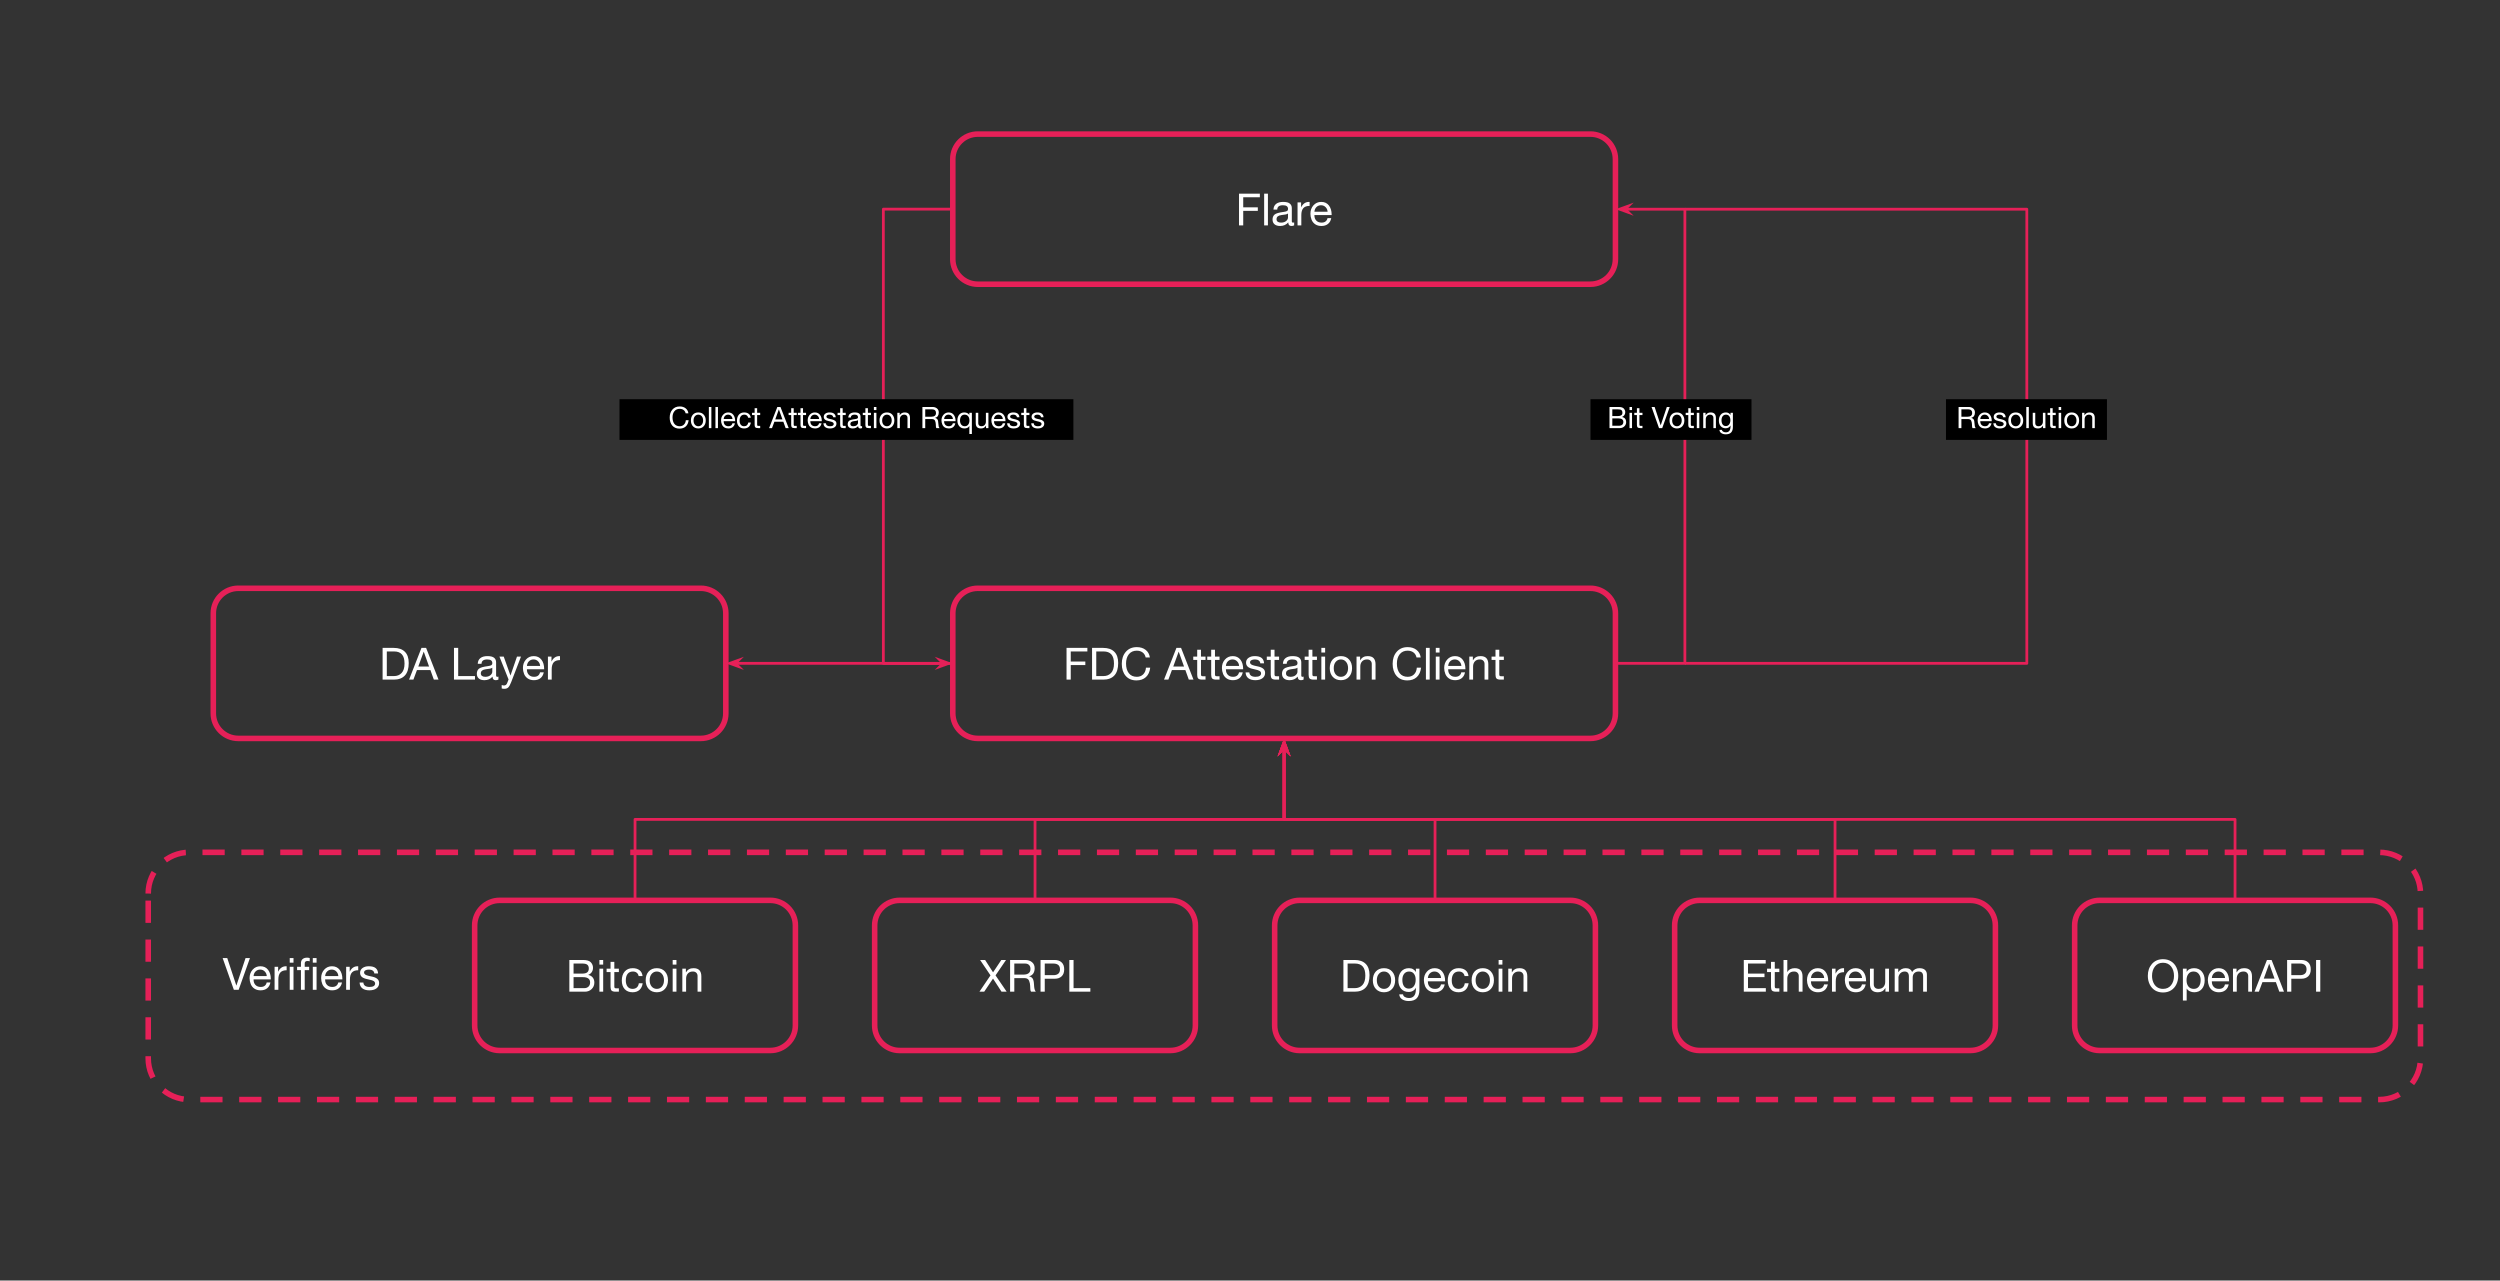 <svg width="900" height="461" viewBox="0 0 900 461" fill="none" xmlns="http://www.w3.org/2000/svg">
<rect x="0" y="0" width="900" height="461" fill="#333333" stroke="none"/>
<g clip-path="url(#clip0_6_533)">
<mask id="mask0_6_533" style="mask-type:luminance" maskUnits="userSpaceOnUse" x="0" y="0" width="900" height="461">
<path d="M0 0H899.528V460.724H0V0Z" fill="white"/>
</mask>
<g mask="url(#mask0_6_533)">
<path fill-rule="evenodd" clip-rule="evenodd" d="M53.36 321.675C53.36 313.482 60.001 306.84 68.195 306.84H856.54C860.475 306.84 864.248 308.403 867.03 311.185C869.812 313.967 871.375 317.74 871.375 321.675V381.013C871.375 389.206 864.734 395.848 856.54 395.848H68.195C60.001 395.848 53.36 389.206 53.36 381.013V321.675Z" stroke="#E62058" stroke-width="2" stroke-miterlimit="10" stroke-linejoin="round" stroke-dasharray="8 6"/>
<path fill-rule="evenodd" clip-rule="evenodd" d="M343.005 57.278C343.005 52.303 347.038 48.27 352.013 48.27H572.548C574.937 48.27 577.229 49.219 578.918 50.909C580.607 52.598 581.556 54.889 581.556 57.278V93.31C581.556 98.285 577.523 102.318 572.548 102.318H352.013C347.038 102.318 343.005 98.285 343.005 93.31V57.278Z" stroke="#E62058" stroke-width="2" stroke-miterlimit="10" stroke-linejoin="round"/>
<path d="M453.546 69.732V71.013H447.562V74.638H452.812V75.92H447.562V81.154H446.046V69.732H453.546ZM456.453 69.732V81.154H455.093V69.732H456.453ZM461.945 72.685C463.07 72.685 463.867 72.888 464.336 73.295C464.815 73.69 465.054 74.227 465.054 74.904C465.054 77.769 465.054 79.357 465.054 79.67C465.054 79.982 465.195 80.138 465.476 80.138C465.539 80.138 465.606 80.133 465.679 80.123C465.752 80.102 465.825 80.081 465.898 80.06V81.123C465.773 81.196 465.627 81.253 465.461 81.295C465.294 81.336 465.117 81.357 464.929 81.357C464.554 81.357 464.268 81.253 464.07 81.045C463.872 80.826 463.773 80.498 463.773 80.06C463.408 80.487 462.981 80.81 462.492 81.029C462.002 81.248 461.455 81.357 460.851 81.357C459.997 81.357 459.325 81.154 458.836 80.748C458.356 80.341 458.117 79.769 458.117 79.029C458.117 78.279 458.351 77.69 458.82 77.263C459.299 76.826 460.419 76.498 462.179 76.279C462.773 76.196 463.174 76.081 463.382 75.935C463.591 75.779 463.695 75.55 463.695 75.248C463.695 74.789 463.549 74.451 463.257 74.232C462.966 74.003 462.497 73.888 461.851 73.888C461.184 73.888 460.679 74.019 460.336 74.279C460.002 74.529 459.825 74.92 459.804 75.451H458.445C458.487 74.534 458.809 73.847 459.414 73.388C460.018 72.92 460.862 72.685 461.945 72.685ZM459.554 78.92C459.554 79.305 459.695 79.607 459.976 79.826C460.257 80.034 460.653 80.138 461.164 80.138C461.924 80.138 462.533 79.951 462.992 79.576C463.45 79.19 463.679 78.763 463.679 78.295V76.873C463.45 77.039 463.153 77.154 462.789 77.216C462.424 77.269 461.94 77.336 461.336 77.42C460.731 77.503 460.283 77.664 459.992 77.904C459.7 78.144 459.554 78.482 459.554 78.92ZM471.273 72.685C471.304 72.685 471.33 72.685 471.351 72.685C471.382 72.685 471.419 72.685 471.461 72.685V74.123C470.44 74.123 469.684 74.394 469.195 74.935C468.716 75.477 468.476 76.315 468.476 77.451V81.154H467.117V72.873H468.398V74.623H468.429C468.742 73.966 469.132 73.482 469.601 73.17C470.07 72.847 470.627 72.685 471.273 72.685ZM475.64 72.685C476.828 72.685 477.75 73.112 478.406 73.966C479.062 74.821 479.39 75.92 479.39 77.263V77.42H473.187V77.529C473.187 78.31 473.416 78.94 473.875 79.42C474.333 79.899 474.963 80.138 475.765 80.138C476.369 80.138 476.849 79.998 477.203 79.716C477.567 79.435 477.802 79.039 477.906 78.529H479.25C479.073 79.446 478.671 80.149 478.046 80.638C477.432 81.118 476.656 81.357 475.718 81.357C474.854 81.357 474.119 81.159 473.515 80.763C472.911 80.368 472.463 79.821 472.171 79.123C471.89 78.414 471.75 77.696 471.75 76.966C471.75 75.748 472.114 74.732 472.843 73.92C473.583 73.097 474.515 72.685 475.64 72.685ZM473.187 76.216H477.937C477.895 75.55 477.651 74.998 477.203 74.56C476.765 74.112 476.213 73.888 475.546 73.888C474.921 73.888 474.385 74.102 473.937 74.529C473.5 74.946 473.25 75.508 473.187 76.216Z" fill="white"/>
<path fill-rule="evenodd" clip-rule="evenodd" d="M76.79 220.79C76.79 215.815 80.823 211.782 85.798 211.782H252.286C254.675 211.782 256.966 212.731 258.656 214.421C260.345 216.11 261.294 218.401 261.294 220.79V256.821C261.294 261.796 257.261 265.829 252.286 265.829H85.798C80.823 265.829 76.79 261.796 76.79 256.821L76.79 220.79Z" stroke="#E62058" stroke-width="2" stroke-miterlimit="10" stroke-linejoin="round"/>
<path d="M141.753 233.244C143.482 233.244 144.81 233.702 145.737 234.619C146.675 235.536 147.144 236.89 147.144 238.681C147.144 240.692 146.68 242.192 145.753 243.181C144.836 244.171 143.503 244.666 141.753 244.666H137.737V233.244H141.753ZM141.847 243.385C142.982 243.385 143.894 243.015 144.581 242.275C145.279 241.525 145.628 240.395 145.628 238.885C145.628 237.374 145.31 236.27 144.675 235.572C144.05 234.874 143.123 234.525 141.894 234.525H139.253V243.385H141.847ZM153.401 233.244L157.87 244.666H156.183L154.948 241.228H150.104L148.823 244.666H147.261L151.729 233.244H153.401ZM152.526 234.619L150.589 239.947H154.464L152.558 234.619H152.526ZM164.948 233.244V243.385H170.995V244.666H163.433V233.244H164.948ZM175.487 236.197C176.612 236.197 177.409 236.4 177.878 236.806C178.357 237.202 178.597 237.739 178.597 238.416C178.597 241.28 178.597 242.869 178.597 243.181C178.597 243.494 178.737 243.65 179.019 243.65C179.081 243.65 179.149 243.645 179.222 243.635C179.295 243.614 179.368 243.593 179.44 243.572V244.635C179.315 244.707 179.17 244.765 179.003 244.806C178.836 244.848 178.659 244.869 178.472 244.869C178.097 244.869 177.81 244.765 177.612 244.556C177.414 244.338 177.315 244.01 177.315 243.572C176.951 243.999 176.524 244.322 176.034 244.541C175.545 244.76 174.998 244.869 174.394 244.869C173.539 244.869 172.868 244.666 172.378 244.26C171.899 243.853 171.659 243.28 171.659 242.541C171.659 241.791 171.894 241.202 172.362 240.775C172.841 240.338 173.961 240.01 175.722 239.791C176.315 239.707 176.716 239.593 176.925 239.447C177.133 239.291 177.237 239.062 177.237 238.76C177.237 238.301 177.091 237.963 176.8 237.744C176.508 237.515 176.039 237.4 175.394 237.4C174.727 237.4 174.222 237.53 173.878 237.791C173.545 238.041 173.368 238.431 173.347 238.963H171.987C172.029 238.046 172.352 237.358 172.956 236.9C173.56 236.431 174.404 236.197 175.487 236.197ZM173.097 242.431C173.097 242.817 173.237 243.119 173.519 243.338C173.8 243.546 174.196 243.65 174.706 243.65C175.466 243.65 176.076 243.463 176.534 243.088C176.993 242.702 177.222 242.275 177.222 241.806V240.385C176.993 240.551 176.696 240.666 176.331 240.728C175.966 240.78 175.482 240.848 174.878 240.931C174.274 241.015 173.826 241.176 173.534 241.416C173.243 241.655 173.097 241.994 173.097 242.431ZM181.347 236.385L183.753 243.15H183.784L186.112 236.385H187.55L184.034 245.556C183.67 246.504 183.315 247.145 182.972 247.478C182.628 247.812 182.154 247.978 181.55 247.978C181.383 247.978 181.222 247.968 181.065 247.947C180.909 247.926 180.758 247.89 180.612 247.838V246.588C180.737 246.629 180.868 246.671 181.003 246.713C181.138 246.754 181.274 246.775 181.409 246.775C181.961 246.775 182.347 246.499 182.565 245.947C182.784 245.395 182.956 244.952 183.081 244.619L179.8 236.385H181.347ZM192.144 236.197C193.331 236.197 194.253 236.624 194.909 237.478C195.565 238.332 195.894 239.431 195.894 240.775V240.931H189.69V241.041C189.69 241.822 189.92 242.452 190.378 242.931C190.836 243.411 191.466 243.65 192.269 243.65C192.873 243.65 193.352 243.51 193.706 243.228C194.071 242.947 194.305 242.551 194.409 242.041H195.753C195.576 242.957 195.175 243.661 194.55 244.15C193.935 244.629 193.159 244.869 192.222 244.869C191.357 244.869 190.623 244.671 190.019 244.275C189.414 243.879 188.966 243.332 188.675 242.635C188.394 241.926 188.253 241.207 188.253 240.478C188.253 239.26 188.618 238.244 189.347 237.431C190.086 236.608 191.019 236.197 192.144 236.197ZM189.69 239.728H194.44C194.399 239.062 194.154 238.51 193.706 238.072C193.269 237.624 192.716 237.4 192.05 237.4C191.425 237.4 190.888 237.614 190.44 238.041C190.003 238.457 189.753 239.02 189.69 239.728ZM201.409 236.197C201.44 236.197 201.466 236.197 201.487 236.197C201.519 236.197 201.555 236.197 201.597 236.197V237.635C200.576 237.635 199.821 237.905 199.331 238.447C198.852 238.989 198.612 239.827 198.612 240.963V244.666H197.253V236.385H198.534V238.135H198.565C198.878 237.478 199.269 236.994 199.737 236.681C200.206 236.358 200.763 236.197 201.409 236.197Z" fill="white"/>
<path fill-rule="evenodd" clip-rule="evenodd" d="M343.005 220.79C343.005 215.815 347.038 211.782 352.013 211.782H572.548C574.937 211.782 577.229 212.731 578.918 214.421C580.607 216.11 581.556 218.401 581.556 220.79V256.821C581.556 261.796 577.523 265.829 572.548 265.829H352.013C347.038 265.829 343.005 261.796 343.005 256.821V220.79Z" stroke="#E62058" stroke-width="2" stroke-miterlimit="10" stroke-linejoin="round"/>
<path d="M391.453 233.244V234.525H385.468V238.15H390.718V239.431H385.468V244.666H383.953V233.244H391.453ZM397.156 233.244C398.885 233.244 400.213 233.702 401.14 234.619C402.078 235.536 402.546 236.89 402.546 238.681C402.546 240.692 402.083 242.192 401.156 243.181C400.239 244.171 398.906 244.666 397.156 244.666H393.14V233.244H397.156ZM397.25 243.385C398.385 243.385 399.296 243.015 399.984 242.275C400.682 241.525 401.031 240.395 401.031 238.885C401.031 237.374 400.713 236.27 400.078 235.572C399.453 234.874 398.526 234.525 397.296 234.525H394.656V243.385H397.25ZM409.25 232.963C410.52 232.963 411.578 233.291 412.421 233.947C413.276 234.603 413.786 235.515 413.953 236.681H412.437C412.27 235.9 411.906 235.301 411.343 234.885C410.781 234.457 410.078 234.244 409.234 234.244C408.026 234.244 407.078 234.671 406.39 235.525C405.713 236.379 405.375 237.494 405.375 238.869C405.375 240.327 405.708 241.489 406.375 242.353C407.052 243.218 408.01 243.65 409.25 243.65C410.187 243.65 410.953 243.358 411.546 242.775C412.14 242.181 412.474 241.374 412.546 240.353H414.078C413.911 241.832 413.395 242.968 412.531 243.76C411.666 244.551 410.531 244.947 409.125 244.947C407.489 244.947 406.198 244.405 405.25 243.322C404.312 242.228 403.843 240.78 403.843 238.978C403.843 237.207 404.328 235.765 405.296 234.65C406.276 233.525 407.593 232.963 409.25 232.963ZM425.187 233.244L429.656 244.666H427.968L426.734 241.228H421.89L420.609 244.666H419.046L423.515 233.244H425.187ZM424.312 234.619L422.375 239.947H426.25L424.343 234.619H424.312ZM432.351 233.916V236.385H433.992V237.588H432.351V242.775C432.351 243.181 432.487 243.4 432.757 243.431C433.028 243.452 433.315 243.463 433.617 243.463H433.992V244.666H432.867C432.127 244.666 431.627 244.536 431.367 244.275C431.117 244.004 430.992 243.556 430.992 242.931V237.588H429.57V236.385H430.992V233.916H432.351ZM437.39 233.916V236.385H439.031V237.588H437.39V242.775C437.39 243.181 437.526 243.4 437.796 243.431C438.067 243.452 438.354 243.463 438.656 243.463H439.031V244.666H437.906C437.166 244.666 436.666 244.536 436.406 244.275C436.156 244.004 436.031 243.556 436.031 242.931V237.588H434.609V236.385H436.031V233.916H437.39ZM443.781 236.197C444.968 236.197 445.89 236.624 446.546 237.478C447.203 238.332 447.531 239.431 447.531 240.775V240.931H441.328V241.041C441.328 241.822 441.557 242.452 442.015 242.931C442.474 243.411 443.104 243.65 443.906 243.65C444.51 243.65 444.989 243.51 445.343 243.228C445.708 242.947 445.942 242.551 446.046 242.041H447.39C447.213 242.957 446.812 243.661 446.187 244.15C445.573 244.629 444.796 244.869 443.859 244.869C442.994 244.869 442.26 244.671 441.656 244.275C441.052 243.879 440.604 243.332 440.312 242.635C440.031 241.926 439.89 241.207 439.89 240.478C439.89 239.26 440.255 238.244 440.984 237.431C441.724 236.608 442.656 236.197 443.781 236.197ZM441.328 239.728H446.078C446.036 239.062 445.791 238.51 445.343 238.072C444.906 237.624 444.354 237.4 443.687 237.4C443.062 237.4 442.526 237.614 442.078 238.041C441.64 238.457 441.39 239.02 441.328 239.728ZM451.687 236.197C452.802 236.197 453.63 236.416 454.171 236.853C454.713 237.28 455.01 237.926 455.062 238.791H453.703V238.775C453.661 238.338 453.468 237.999 453.125 237.76C452.781 237.52 452.333 237.4 451.781 237.4C451.239 237.4 450.807 237.494 450.484 237.681C450.171 237.858 450.015 238.114 450.015 238.447C450.015 238.749 450.156 238.999 450.437 239.197C450.718 239.385 451.14 239.541 451.703 239.666L452.984 239.947C453.786 240.124 454.395 240.4 454.812 240.775C455.229 241.14 455.437 241.629 455.437 242.244C455.437 243.056 455.119 243.697 454.484 244.166C453.859 244.635 453 244.869 451.906 244.869C450.854 244.869 450.015 244.629 449.39 244.15C448.776 243.671 448.448 242.973 448.406 242.056H449.765C449.786 242.567 449.989 242.963 450.375 243.244C450.77 243.515 451.307 243.65 451.984 243.65C452.64 243.65 453.135 243.546 453.468 243.338C453.812 243.129 453.984 242.822 453.984 242.416C453.984 242.051 453.817 241.76 453.484 241.541C453.151 241.322 452.463 241.108 451.421 240.9C450.38 240.702 449.645 240.416 449.218 240.041C448.791 239.666 448.578 239.171 448.578 238.556C448.578 237.827 448.869 237.254 449.453 236.838C450.046 236.411 450.791 236.197 451.687 236.197ZM458.828 233.916V236.385H460.468V237.588H458.828V242.775C458.828 243.181 458.963 243.4 459.234 243.431C459.505 243.452 459.791 243.463 460.093 243.463H460.468V244.666H459.343C458.604 244.666 458.104 244.536 457.843 244.275C457.593 244.004 457.468 243.556 457.468 242.931V237.588H456.046V236.385H457.468V233.916H458.828ZM465.351 236.197C466.476 236.197 467.273 236.4 467.742 236.806C468.221 237.202 468.461 237.739 468.461 238.416C468.461 241.28 468.461 242.869 468.461 243.181C468.461 243.494 468.601 243.65 468.882 243.65C468.945 243.65 469.013 243.645 469.086 243.635C469.158 243.614 469.231 243.593 469.304 243.572V244.635C469.179 244.707 469.033 244.765 468.867 244.806C468.7 244.848 468.523 244.869 468.336 244.869C467.961 244.869 467.674 244.765 467.476 244.556C467.278 244.338 467.179 244.01 467.179 243.572C466.815 243.999 466.388 244.322 465.898 244.541C465.408 244.76 464.862 244.869 464.257 244.869C463.403 244.869 462.731 244.666 462.242 244.26C461.763 243.853 461.523 243.28 461.523 242.541C461.523 241.791 461.757 241.202 462.226 240.775C462.705 240.338 463.825 240.01 465.586 239.791C466.179 239.707 466.58 239.593 466.789 239.447C466.997 239.291 467.101 239.062 467.101 238.76C467.101 238.301 466.955 237.963 466.664 237.744C466.372 237.515 465.903 237.4 465.257 237.4C464.591 237.4 464.086 237.53 463.742 237.791C463.408 238.041 463.231 238.431 463.211 238.963H461.851C461.893 238.046 462.216 237.358 462.82 236.9C463.424 236.431 464.268 236.197 465.351 236.197ZM462.961 242.431C462.961 242.817 463.101 243.119 463.382 243.338C463.664 243.546 464.059 243.65 464.57 243.65C465.33 243.65 465.94 243.463 466.398 243.088C466.856 242.702 467.086 242.275 467.086 241.806V240.385C466.856 240.551 466.559 240.666 466.195 240.728C465.83 240.78 465.346 240.848 464.742 240.931C464.138 241.015 463.69 241.176 463.398 241.416C463.106 241.655 462.961 241.994 462.961 242.431ZM472.461 233.916V236.385H474.101V237.588H472.461V242.775C472.461 243.181 472.596 243.4 472.867 243.431C473.138 243.452 473.424 243.463 473.726 243.463H474.101V244.666H472.976C472.237 244.666 471.737 244.536 471.476 244.275C471.226 244.004 471.101 243.556 471.101 242.931V237.588H469.679V236.385H471.101V233.916H472.461ZM477.046 233.244V234.9H475.687V233.244H477.046ZM477.046 236.385V244.666H475.687V236.385H477.046ZM482.726 236.197C483.976 236.197 484.955 236.603 485.664 237.416C486.382 238.218 486.742 239.26 486.742 240.541C486.742 241.822 486.377 242.864 485.648 243.666C484.919 244.468 483.945 244.869 482.726 244.869C481.528 244.869 480.559 244.478 479.82 243.697C479.08 242.905 478.711 241.853 478.711 240.541C478.711 239.228 479.07 238.176 479.789 237.385C480.518 236.593 481.497 236.197 482.726 236.197ZM480.148 240.541C480.148 241.489 480.388 242.244 480.867 242.806C481.356 243.369 481.976 243.65 482.726 243.65C483.476 243.65 484.091 243.369 484.57 242.806C485.059 242.233 485.304 241.478 485.304 240.541C485.304 239.593 485.059 238.832 484.57 238.26C484.091 237.687 483.471 237.4 482.711 237.4C481.981 237.4 481.372 237.681 480.882 238.244C480.393 238.806 480.148 239.572 480.148 240.541ZM492.351 236.197C493.351 236.197 494.075 236.452 494.523 236.963C494.971 237.473 495.195 238.202 495.195 239.15V244.666H493.836V239.01C493.836 238.541 493.684 238.155 493.382 237.853C493.091 237.551 492.679 237.4 492.148 237.4C491.377 237.4 490.778 237.635 490.351 238.103C489.924 238.572 489.711 239.181 489.711 239.931V244.666H488.351V236.385H489.632V237.697H489.664C489.966 237.187 490.336 236.812 490.773 236.572C491.211 236.322 491.737 236.197 492.351 236.197ZM506.757 232.963C508.028 232.963 509.086 233.291 509.929 233.947C510.783 234.603 511.294 235.515 511.461 236.681H509.945C509.778 235.9 509.414 235.301 508.851 234.885C508.289 234.457 507.586 234.244 506.742 234.244C505.533 234.244 504.586 234.671 503.898 235.525C503.221 236.379 502.882 237.494 502.882 238.869C502.882 240.327 503.216 241.489 503.882 242.353C504.559 243.218 505.518 243.65 506.757 243.65C507.695 243.65 508.461 243.358 509.054 242.775C509.648 242.181 509.981 241.374 510.054 240.353H511.586C511.419 241.832 510.903 242.968 510.039 243.76C509.174 244.551 508.039 244.947 506.632 244.947C504.997 244.947 503.705 244.405 502.757 243.322C501.82 242.228 501.351 240.78 501.351 238.978C501.351 237.207 501.836 235.765 502.804 234.65C503.783 233.525 505.101 232.963 506.757 232.963ZM514.687 233.244V244.666H513.328V233.244H514.687ZM518.242 233.244V234.9H516.882V233.244H518.242ZM518.242 236.385V244.666H516.882V236.385H518.242ZM523.796 236.197C524.984 236.197 525.906 236.624 526.562 237.478C527.218 238.332 527.546 239.431 527.546 240.775V240.931H521.343V241.041C521.343 241.822 521.572 242.452 522.031 242.931C522.489 243.411 523.119 243.65 523.921 243.65C524.526 243.65 525.005 243.51 525.359 243.228C525.724 242.947 525.958 242.551 526.062 242.041H527.406C527.229 242.957 526.828 243.661 526.203 244.15C525.588 244.629 524.812 244.869 523.875 244.869C523.01 244.869 522.276 244.671 521.671 244.275C521.067 243.879 520.619 243.332 520.328 242.635C520.046 241.926 519.906 241.207 519.906 240.478C519.906 239.26 520.27 238.244 521 237.431C521.739 236.608 522.671 236.197 523.796 236.197ZM521.343 239.728H526.093C526.052 239.062 525.807 238.51 525.359 238.072C524.921 237.624 524.369 237.4 523.703 237.4C523.078 237.4 522.541 237.614 522.093 238.041C521.656 238.457 521.406 239.02 521.343 239.728ZM532.953 236.197C533.953 236.197 534.677 236.452 535.125 236.963C535.572 237.473 535.796 238.202 535.796 239.15V244.666H534.437V239.01C534.437 238.541 534.286 238.155 533.984 237.853C533.692 237.551 533.281 237.4 532.75 237.4C531.979 237.4 531.38 237.635 530.953 238.103C530.526 238.572 530.312 239.181 530.312 239.931V244.666H528.953V236.385H530.234V237.697H530.265C530.567 237.187 530.937 236.812 531.375 236.572C531.812 236.322 532.338 236.197 532.953 236.197ZM539.742 233.916V236.385H541.382V237.588H539.742V242.775C539.742 243.181 539.877 243.4 540.148 243.431C540.419 243.452 540.705 243.463 541.007 243.463H541.382V244.666H540.257C539.518 244.666 539.018 244.536 538.757 244.275C538.507 244.004 538.382 243.556 538.382 242.931V237.588H536.961V236.385H538.382V233.916H539.742Z" fill="white"/>
<path fill-rule="evenodd" clip-rule="evenodd" d="M170.879 333.137C170.879 328.162 174.912 324.129 179.887 324.129H277.336C279.725 324.129 282.016 325.078 283.705 326.767C285.395 328.456 286.344 330.748 286.344 333.137V369.168C286.344 374.143 282.311 378.176 277.336 378.176H179.887C174.912 378.176 170.879 374.143 170.879 369.168V333.137Z" stroke="#E62058" stroke-width="2" stroke-miterlimit="10" stroke-linejoin="round"/>
<path d="M209.842 345.59C211.259 345.59 212.217 345.877 212.717 346.45C213.227 347.012 213.483 347.658 213.483 348.387C213.483 348.991 213.332 349.517 213.03 349.965C212.738 350.403 212.321 350.731 211.78 350.95V350.981C212.488 351.127 213.03 351.444 213.405 351.934C213.78 352.424 213.967 353.023 213.967 353.731C213.967 354.658 213.639 355.439 212.983 356.075C212.337 356.7 211.524 357.012 210.545 357.012H204.967V345.59H209.842ZM209.608 350.497C210.368 350.497 210.951 350.356 211.358 350.075C211.764 349.783 211.967 349.314 211.967 348.668C211.967 348.064 211.795 347.616 211.451 347.325C211.118 347.023 210.509 346.872 209.623 346.872H206.483V350.497H209.608ZM210.358 355.731C210.972 355.731 211.472 355.549 211.858 355.184C212.243 354.809 212.436 354.309 212.436 353.684C212.436 353.038 212.217 352.559 211.78 352.247C211.342 351.934 210.717 351.778 209.905 351.778H206.483V355.731H210.358ZM217.147 345.59V347.247H215.787V345.59H217.147ZM217.147 348.731V357.012H215.787V348.731H217.147ZM221.155 346.262V348.731H222.795V349.934H221.155V355.122C221.155 355.528 221.29 355.747 221.561 355.778C221.832 355.799 222.118 355.809 222.42 355.809H222.795V357.012H221.67C220.931 357.012 220.431 356.882 220.17 356.622C219.92 356.351 219.795 355.903 219.795 355.278V349.934H218.373V348.731H219.795V346.262H221.155ZM227.756 348.543C228.766 348.543 229.584 348.783 230.209 349.262C230.845 349.741 231.214 350.45 231.319 351.387H229.912C229.808 350.856 229.574 350.45 229.209 350.168C228.855 349.887 228.407 349.747 227.865 349.747C227.022 349.747 226.381 350.028 225.944 350.59C225.506 351.153 225.287 351.95 225.287 352.981C225.287 353.898 225.501 354.632 225.928 355.184C226.365 355.726 226.959 355.997 227.709 355.997C228.365 355.997 228.886 355.819 229.272 355.465C229.657 355.111 229.891 354.616 229.975 353.981H231.365C231.22 355.012 230.834 355.809 230.209 356.372C229.584 356.934 228.756 357.215 227.725 357.215C226.516 357.215 225.569 356.835 224.881 356.075C224.194 355.314 223.85 354.283 223.85 352.981C223.85 351.627 224.199 350.549 224.897 349.747C225.595 348.944 226.548 348.543 227.756 348.543ZM236.459 348.543C237.709 348.543 238.688 348.95 239.397 349.762C240.115 350.564 240.475 351.606 240.475 352.887C240.475 354.168 240.11 355.21 239.381 356.012C238.652 356.814 237.678 357.215 236.459 357.215C235.261 357.215 234.293 356.825 233.553 356.043C232.813 355.252 232.444 354.2 232.444 352.887C232.444 351.575 232.803 350.523 233.522 349.731C234.251 348.939 235.23 348.543 236.459 348.543ZM233.881 352.887C233.881 353.835 234.121 354.59 234.6 355.153C235.089 355.715 235.709 355.997 236.459 355.997C237.209 355.997 237.824 355.715 238.303 355.153C238.793 354.58 239.037 353.825 239.037 352.887C239.037 351.939 238.793 351.179 238.303 350.606C237.824 350.033 237.204 349.747 236.444 349.747C235.714 349.747 235.105 350.028 234.615 350.59C234.126 351.153 233.881 351.918 233.881 352.887ZM243.522 345.59V347.247H242.162V345.59H243.522ZM243.522 348.731V357.012H242.162V348.731H243.522ZM249.639 348.543C250.639 348.543 251.363 348.799 251.811 349.309C252.259 349.819 252.483 350.549 252.483 351.497V357.012H251.123V351.356C251.123 350.887 250.972 350.502 250.67 350.2C250.378 349.898 249.967 349.747 249.436 349.747C248.665 349.747 248.066 349.981 247.639 350.45C247.212 350.918 246.998 351.528 246.998 352.278V357.012H245.639V348.731H246.92V350.043H246.951C247.253 349.533 247.623 349.158 248.061 348.918C248.498 348.668 249.024 348.543 249.639 348.543Z" fill="white"/>
<path fill-rule="evenodd" clip-rule="evenodd" d="M314.879 333.137C314.879 328.162 318.912 324.129 323.887 324.129H421.336C423.725 324.129 426.016 325.078 427.705 326.767C429.395 328.456 430.344 330.748 430.344 333.137V369.168C430.344 374.143 426.311 378.176 421.336 378.176H323.887C318.912 378.176 314.879 374.143 314.879 369.168V333.137Z" stroke="#E62058" stroke-width="2" stroke-miterlimit="10" stroke-linejoin="round"/>
<path d="M354.643 345.59L357.502 350.043L360.471 345.59H362.174L358.393 351.137L362.408 357.012H360.549L357.487 352.293L354.315 357.012H352.596L356.58 351.137L352.83 345.59H354.643ZM369.088 345.59C370.078 345.59 370.89 345.856 371.526 346.387C372.161 346.908 372.479 347.637 372.479 348.575C372.479 349.325 372.312 349.95 371.979 350.45C371.656 350.939 371.161 351.278 370.494 351.465V351.497C371.078 351.611 371.505 351.882 371.776 352.309C372.046 352.736 372.203 353.465 372.244 354.497C372.276 355.163 372.338 355.689 372.432 356.075C372.536 356.45 372.687 356.762 372.885 357.012H371.182C371.088 356.887 371.026 356.762 370.994 356.637C370.974 356.512 370.947 356.346 370.916 356.137L370.854 354.872C370.843 354.288 370.718 353.694 370.479 353.09C370.239 352.476 369.718 352.153 368.916 352.122H365.151V357.012H363.635V345.59H369.088ZM368.401 350.856C369.244 350.856 369.88 350.689 370.307 350.356C370.744 350.023 370.963 349.507 370.963 348.809C370.963 348.194 370.791 347.721 370.447 347.387C370.104 347.043 369.619 346.872 368.994 346.872H365.151V350.856H368.401ZM379.674 345.59C380.726 345.59 381.559 345.877 382.174 346.45C382.799 347.012 383.112 347.851 383.112 348.965C383.112 350.08 382.799 350.924 382.174 351.497C381.559 352.059 380.763 352.34 379.783 352.34H376.112V357.012H374.596V345.59H379.674ZM379.252 351.059C379.981 351.059 380.554 350.887 380.971 350.543C381.388 350.2 381.596 349.674 381.596 348.965C381.596 348.257 381.388 347.731 380.971 347.387C380.565 347.043 379.961 346.872 379.158 346.872H376.112V351.059H379.252ZM386.479 345.59V355.731H392.526V357.012H384.963V345.59H386.479Z" fill="white"/>
<path fill-rule="evenodd" clip-rule="evenodd" d="M458.879 333.137C458.879 328.162 462.912 324.129 467.887 324.129H565.336C567.725 324.129 570.016 325.078 571.705 326.767C573.395 328.456 574.344 330.748 574.344 333.137V369.168C574.344 374.143 570.311 378.176 565.336 378.176H467.887C462.912 378.176 458.879 374.143 458.879 369.168V333.137Z" stroke="#E62058" stroke-width="2" stroke-miterlimit="10" stroke-linejoin="round"/>
<path d="M487.643 345.59C489.372 345.59 490.7 346.049 491.627 346.965C492.565 347.882 493.033 349.236 493.033 351.028C493.033 353.038 492.57 354.538 491.643 355.528C490.726 356.517 489.393 357.012 487.643 357.012H483.627V345.59H487.643ZM487.737 355.731C488.872 355.731 489.783 355.361 490.471 354.622C491.169 353.872 491.518 352.741 491.518 351.231C491.518 349.721 491.2 348.616 490.565 347.918C489.94 347.221 489.013 346.872 487.783 346.872H485.143V355.731H487.737ZM498.237 348.543C499.487 348.543 500.466 348.95 501.174 349.762C501.893 350.564 502.252 351.606 502.252 352.887C502.252 354.168 501.888 355.21 501.158 356.012C500.429 356.814 499.455 357.215 498.237 357.215C497.039 357.215 496.07 356.825 495.33 356.043C494.591 355.252 494.221 354.2 494.221 352.887C494.221 351.575 494.58 350.523 495.299 349.731C496.028 348.939 497.007 348.543 498.237 348.543ZM495.658 352.887C495.658 353.835 495.898 354.59 496.377 355.153C496.867 355.715 497.487 355.997 498.237 355.997C498.987 355.997 499.601 355.715 500.08 355.153C500.57 354.58 500.815 353.825 500.815 352.887C500.815 351.939 500.57 351.179 500.08 350.606C499.601 350.033 498.981 349.747 498.221 349.747C497.492 349.747 496.882 350.028 496.393 350.59C495.903 351.153 495.658 351.918 495.658 352.887ZM507.221 348.543C507.804 348.543 508.304 348.668 508.721 348.918C509.148 349.168 509.476 349.502 509.705 349.918H509.721V348.731H510.987V356.387C510.987 357.689 510.674 358.679 510.049 359.356C509.424 360.033 508.461 360.372 507.158 360.372C506.211 360.372 505.414 360.163 504.768 359.747C504.122 359.33 503.778 358.731 503.737 357.95H505.096C505.117 358.366 505.341 358.694 505.768 358.934C506.195 359.174 506.684 359.293 507.237 359.293C508.039 359.293 508.653 359.028 509.08 358.497C509.507 357.965 509.721 357.174 509.721 356.122V355.606H509.69C509.471 356.064 509.132 356.429 508.674 356.7C508.216 356.971 507.69 357.106 507.096 357.106C505.981 357.106 505.086 356.721 504.408 355.95C503.742 355.179 503.408 354.168 503.408 352.918C503.408 351.648 503.742 350.601 504.408 349.778C505.086 348.955 506.023 348.543 507.221 348.543ZM504.846 352.747C504.846 353.736 505.049 354.512 505.455 355.075C505.872 355.627 506.45 355.903 507.19 355.903C507.94 355.903 508.533 355.616 508.971 355.043C509.419 354.46 509.643 353.679 509.643 352.7C509.643 351.814 509.434 351.101 509.018 350.559C508.612 350.017 508.033 349.747 507.283 349.747C506.523 349.747 505.924 350.023 505.487 350.575C505.059 351.116 504.846 351.84 504.846 352.747ZM516.487 348.543C517.674 348.543 518.596 348.971 519.252 349.825C519.908 350.679 520.237 351.778 520.237 353.122V353.278H514.033V353.387C514.033 354.168 514.263 354.799 514.721 355.278C515.179 355.757 515.81 355.997 516.612 355.997C517.216 355.997 517.695 355.856 518.049 355.575C518.414 355.293 518.648 354.898 518.752 354.387H520.096C519.919 355.304 519.518 356.007 518.893 356.497C518.278 356.976 517.502 357.215 516.565 357.215C515.7 357.215 514.966 357.017 514.362 356.622C513.757 356.226 513.31 355.679 513.018 354.981C512.737 354.273 512.596 353.554 512.596 352.825C512.596 351.606 512.961 350.59 513.69 349.778C514.429 348.955 515.362 348.543 516.487 348.543ZM514.033 352.075H518.783C518.742 351.408 518.497 350.856 518.049 350.418C517.612 349.971 517.06 349.747 516.393 349.747C515.768 349.747 515.231 349.96 514.783 350.387C514.346 350.804 514.096 351.366 514.033 352.075ZM525.096 348.543C526.106 348.543 526.924 348.783 527.549 349.262C528.185 349.741 528.554 350.45 528.658 351.387H527.252C527.148 350.856 526.914 350.45 526.549 350.168C526.195 349.887 525.747 349.747 525.205 349.747C524.362 349.747 523.721 350.028 523.283 350.59C522.846 351.153 522.627 351.95 522.627 352.981C522.627 353.898 522.841 354.632 523.268 355.184C523.705 355.726 524.299 355.997 525.049 355.997C525.705 355.997 526.226 355.819 526.612 355.465C526.997 355.111 527.231 354.616 527.315 353.981H528.705C528.56 355.012 528.174 355.809 527.549 356.372C526.924 356.934 526.096 357.215 525.065 357.215C523.856 357.215 522.908 356.835 522.221 356.075C521.533 355.314 521.19 354.283 521.19 352.981C521.19 351.627 521.539 350.549 522.237 349.747C522.935 348.944 523.888 348.543 525.096 348.543ZM533.799 348.543C535.049 348.543 536.028 348.95 536.737 349.762C537.455 350.564 537.815 351.606 537.815 352.887C537.815 354.168 537.45 355.21 536.721 356.012C535.992 356.814 535.018 357.215 533.799 357.215C532.601 357.215 531.632 356.825 530.893 356.043C530.153 355.252 529.783 354.2 529.783 352.887C529.783 351.575 530.143 350.523 530.862 349.731C531.591 348.939 532.57 348.543 533.799 348.543ZM531.221 352.887C531.221 353.835 531.461 354.59 531.94 355.153C532.429 355.715 533.049 355.997 533.799 355.997C534.549 355.997 535.164 355.715 535.643 355.153C536.132 354.58 536.377 353.825 536.377 352.887C536.377 351.939 536.132 351.179 535.643 350.606C535.164 350.033 534.544 349.747 533.783 349.747C533.054 349.747 532.445 350.028 531.955 350.59C531.466 351.153 531.221 351.918 531.221 352.887ZM540.862 345.59V347.247H539.502V345.59H540.862ZM540.862 348.731V357.012H539.502V348.731H540.862ZM546.979 348.543C547.979 348.543 548.703 348.799 549.151 349.309C549.599 349.819 549.823 350.549 549.823 351.497V357.012H548.463V351.356C548.463 350.887 548.312 350.502 548.01 350.2C547.718 349.898 547.307 349.747 546.776 349.747C546.005 349.747 545.406 349.981 544.979 350.45C544.552 350.918 544.338 351.528 544.338 352.278V357.012H542.979V348.731H544.26V350.043H544.291C544.593 349.533 544.963 349.158 545.401 348.918C545.838 348.668 546.364 348.543 546.979 348.543Z" fill="white"/>
<path fill-rule="evenodd" clip-rule="evenodd" d="M602.879 333.137C602.879 328.162 606.912 324.129 611.887 324.129H709.336C711.725 324.129 714.016 325.078 715.705 326.767C717.395 328.456 718.344 330.748 718.344 333.137V369.168C718.344 374.143 714.311 378.176 709.336 378.176H611.887C606.912 378.176 602.879 374.143 602.879 369.168V333.137Z" stroke="#E62058" stroke-width="2" stroke-miterlimit="10" stroke-linejoin="round"/>
<path d="M635.655 345.59V346.872H629.28V350.497H635.217V351.778H629.28V355.731H635.701V357.012H627.764V345.59H635.655ZM638.92 346.262V348.731H640.561V349.934H638.92V355.122C638.92 355.528 639.056 355.747 639.326 355.778C639.597 355.799 639.884 355.809 640.186 355.809H640.561V357.012H639.436C638.696 357.012 638.196 356.882 637.936 356.622C637.686 356.351 637.561 355.903 637.561 355.278V349.934H636.139V348.731H637.561V346.262H638.92ZM643.428 345.59V349.95H643.459C643.657 349.512 643.99 349.168 644.459 348.918C644.938 348.668 645.475 348.543 646.069 348.543C647.069 348.543 647.793 348.799 648.24 349.309C648.688 349.819 648.912 350.549 648.912 351.497V357.012H647.553V351.356C647.553 350.887 647.402 350.502 647.1 350.2C646.808 349.898 646.397 349.747 645.865 349.747C645.095 349.747 644.496 349.981 644.069 350.45C643.642 350.918 643.428 351.528 643.428 352.278V357.012H642.069V345.59H643.428ZM654.405 348.543C655.592 348.543 656.514 348.971 657.17 349.825C657.826 350.679 658.155 351.778 658.155 353.122V353.278H651.951V353.387C651.951 354.168 652.181 354.799 652.639 355.278C653.097 355.757 653.727 355.997 654.53 355.997C655.134 355.997 655.613 355.856 655.967 355.575C656.332 355.293 656.566 354.898 656.67 354.387H658.014C657.837 355.304 657.436 356.007 656.811 356.497C656.196 356.976 655.42 357.215 654.483 357.215C653.618 357.215 652.884 357.017 652.28 356.622C651.675 356.226 651.227 355.679 650.936 354.981C650.655 354.273 650.514 353.554 650.514 352.825C650.514 351.606 650.878 350.59 651.608 349.778C652.347 348.955 653.28 348.543 654.405 348.543ZM651.951 352.075H656.701C656.66 351.408 656.415 350.856 655.967 350.418C655.53 349.971 654.977 349.747 654.311 349.747C653.686 349.747 653.149 349.96 652.701 350.387C652.264 350.804 652.014 351.366 651.951 352.075ZM663.67 348.543C663.701 348.543 663.727 348.543 663.748 348.543C663.78 348.543 663.816 348.543 663.858 348.543V349.981C662.837 349.981 662.082 350.252 661.592 350.793C661.113 351.335 660.873 352.174 660.873 353.309V357.012H659.514V348.731H660.795V350.481H660.826C661.139 349.825 661.53 349.34 661.998 349.028C662.467 348.705 663.024 348.543 663.67 348.543ZM668.037 348.543C669.225 348.543 670.147 348.971 670.803 349.825C671.459 350.679 671.787 351.778 671.787 353.122V353.278H665.584V353.387C665.584 354.168 665.813 354.799 666.272 355.278C666.73 355.757 667.36 355.997 668.162 355.997C668.767 355.997 669.246 355.856 669.6 355.575C669.964 355.293 670.199 354.898 670.303 354.387H671.647C671.47 355.304 671.069 356.007 670.444 356.497C669.829 356.976 669.053 357.215 668.115 357.215C667.251 357.215 666.517 357.017 665.912 356.622C665.308 356.226 664.86 355.679 664.569 354.981C664.287 354.273 664.147 353.554 664.147 352.825C664.147 351.606 664.511 350.59 665.24 349.778C665.98 348.955 666.912 348.543 668.037 348.543ZM665.584 352.075H670.334C670.293 351.408 670.048 350.856 669.6 350.418C669.162 349.971 668.61 349.747 667.944 349.747C667.319 349.747 666.782 349.96 666.334 350.387C665.897 350.804 665.647 351.366 665.584 352.075ZM674.553 348.731V354.372C674.553 354.84 674.699 355.231 674.99 355.543C675.293 355.846 675.709 355.997 676.24 355.997C677.022 355.997 677.621 355.762 678.037 355.293C678.464 354.814 678.678 354.205 678.678 353.465V348.731H680.037V357.012H678.756V355.7H678.725C678.423 356.221 678.043 356.606 677.584 356.856C677.136 357.096 676.621 357.215 676.037 357.215C675.069 357.215 674.35 356.965 673.881 356.465C673.423 355.965 673.194 355.226 673.194 354.247V348.731H674.553ZM686.076 348.543C686.681 348.543 687.17 348.668 687.545 348.918C687.931 349.158 688.196 349.502 688.342 349.95C688.623 349.512 688.988 349.168 689.436 348.918C689.894 348.668 690.399 348.543 690.951 348.543C691.878 348.543 692.566 348.757 693.014 349.184C693.462 349.601 693.686 350.168 693.686 350.887V357.012H692.326V351.528C692.326 350.934 692.201 350.491 691.951 350.2C691.701 349.898 691.295 349.747 690.733 349.747C690.056 349.747 689.524 349.944 689.139 350.34C688.764 350.736 688.576 351.226 688.576 351.809V357.012H687.201V351.528C687.201 350.934 687.076 350.491 686.826 350.2C686.576 349.898 686.186 349.747 685.655 349.747C685.227 349.747 684.847 349.851 684.514 350.059C684.181 350.267 683.92 350.554 683.733 350.918C683.545 351.273 683.451 351.575 683.451 351.825V357.012H682.092V348.731H683.373V349.95H683.405C683.717 349.481 684.092 349.132 684.53 348.903C684.977 348.663 685.493 348.543 686.076 348.543Z" fill="white"/>
<path fill-rule="evenodd" clip-rule="evenodd" d="M746.879 333.137C746.879 328.162 750.912 324.129 755.887 324.129H853.336C855.725 324.129 858.016 325.078 859.705 326.767C861.395 328.456 862.344 330.748 862.344 333.137V369.168C862.344 374.143 858.311 378.176 853.336 378.176H755.887C750.912 378.176 746.879 374.143 746.879 369.168V333.137Z" stroke="#E62058" stroke-width="2" stroke-miterlimit="10" stroke-linejoin="round"/>
<path d="M778.686 345.309C779.8 345.309 780.769 345.569 781.592 346.09C782.415 346.601 783.05 347.319 783.498 348.247C783.946 349.174 784.17 350.189 784.17 351.293C784.17 352.408 783.946 353.429 783.498 354.356C783.05 355.283 782.41 356.007 781.576 356.528C780.753 357.038 779.79 357.293 778.686 357.293C777.592 357.293 776.628 357.038 775.795 356.528C774.972 356.007 774.337 355.288 773.889 354.372C773.441 353.444 773.217 352.418 773.217 351.293C773.217 349.564 773.712 348.137 774.701 347.012C775.701 345.877 777.03 345.309 778.686 345.309ZM774.733 351.293C774.733 352.148 774.889 352.944 775.201 353.684C775.514 354.413 775.967 354.981 776.561 355.387C777.165 355.793 777.873 355.997 778.686 355.997C779.915 355.997 780.878 355.559 781.576 354.684C782.285 353.799 782.639 352.668 782.639 351.293C782.639 349.939 782.29 348.819 781.592 347.934C780.894 347.038 779.92 346.59 778.67 346.59C777.451 346.59 776.488 347.038 775.78 347.934C775.082 348.83 774.733 349.95 774.733 351.293ZM789.873 348.543C791.05 348.543 791.977 348.95 792.655 349.762C793.342 350.575 793.686 351.622 793.686 352.903C793.686 354.184 793.347 355.226 792.67 356.028C791.993 356.819 791.071 357.215 789.905 357.215C789.394 357.215 788.889 357.106 788.389 356.887C787.899 356.668 787.514 356.34 787.233 355.903H787.201V360.184H785.842V348.731H787.201V349.856H787.233C787.441 349.429 787.774 349.106 788.233 348.887C788.701 348.658 789.248 348.543 789.873 348.543ZM787.155 352.872C787.155 353.83 787.384 354.59 787.842 355.153C788.311 355.715 788.951 355.997 789.764 355.997C790.545 355.997 791.149 355.715 791.576 355.153C792.014 354.59 792.233 353.809 792.233 352.809C792.233 351.913 792.003 351.179 791.545 350.606C791.097 350.033 790.472 349.747 789.67 349.747C788.868 349.747 788.248 350.038 787.811 350.622C787.373 351.205 787.155 351.955 787.155 352.872ZM798.717 348.543C799.905 348.543 800.826 348.971 801.483 349.825C802.139 350.679 802.467 351.778 802.467 353.122V353.278H796.264V353.387C796.264 354.168 796.493 354.799 796.951 355.278C797.41 355.757 798.04 355.997 798.842 355.997C799.446 355.997 799.925 355.856 800.28 355.575C800.644 355.293 800.878 354.898 800.983 354.387H802.326C802.149 355.304 801.748 356.007 801.123 356.497C800.509 356.976 799.733 357.215 798.795 357.215C797.931 357.215 797.196 357.017 796.592 356.622C795.988 356.226 795.54 355.679 795.248 354.981C794.967 354.273 794.826 353.554 794.826 352.825C794.826 351.606 795.191 350.59 795.92 349.778C796.66 348.955 797.592 348.543 798.717 348.543ZM796.264 352.075H801.014C800.972 351.408 800.727 350.856 800.28 350.418C799.842 349.971 799.29 349.747 798.623 349.747C797.998 349.747 797.462 349.96 797.014 350.387C796.576 350.804 796.326 351.366 796.264 352.075ZM807.873 348.543C808.873 348.543 809.597 348.799 810.045 349.309C810.493 349.819 810.717 350.549 810.717 351.497V357.012H809.358V351.356C809.358 350.887 809.207 350.502 808.905 350.2C808.613 349.898 808.201 349.747 807.67 349.747C806.899 349.747 806.3 349.981 805.873 350.45C805.446 350.918 805.233 351.528 805.233 352.278V357.012H803.873V348.731H805.155V350.043H805.186C805.488 349.533 805.858 349.158 806.295 348.918C806.733 348.668 807.259 348.543 807.873 348.543ZM817.772 345.59L822.24 357.012H820.553L819.319 353.575H814.475L813.194 357.012H811.631L816.1 345.59H817.772ZM816.897 346.965L814.959 352.293H818.834L816.928 346.965H816.897ZM828.436 345.59C829.488 345.59 830.321 345.877 830.936 346.45C831.561 347.012 831.873 347.851 831.873 348.965C831.873 350.08 831.561 350.924 830.936 351.497C830.321 352.059 829.524 352.34 828.545 352.34H824.873V357.012H823.358V345.59H828.436ZM828.014 351.059C828.743 351.059 829.316 350.887 829.733 350.543C830.149 350.2 830.358 349.674 830.358 348.965C830.358 348.257 830.149 347.731 829.733 347.387C829.326 347.043 828.722 346.872 827.92 346.872H824.873V351.059H828.014ZM835.303 345.59V357.012H833.787V345.59H835.303Z" fill="white"/>
<path d="M81.809 344.896L85.074 354.787H85.106L88.402 344.896H89.981L85.918 356.318H84.184L80.152 344.896H81.809ZM93.738 347.849C94.926 347.849 95.848 348.276 96.504 349.13C97.16 349.985 97.488 351.084 97.488 352.427V352.584H91.285V352.693C91.285 353.474 91.514 354.104 91.973 354.584C92.431 355.063 93.061 355.302 93.863 355.302C94.468 355.302 94.947 355.162 95.301 354.88C95.665 354.599 95.9 354.203 96.004 353.693H97.348C97.171 354.61 96.769 355.313 96.144 355.802C95.53 356.282 94.754 356.521 93.816 356.521C92.952 356.521 92.218 356.323 91.613 355.927C91.009 355.532 90.561 354.985 90.269 354.287C89.988 353.578 89.848 352.86 89.848 352.13C89.848 350.912 90.212 349.896 90.941 349.084C91.681 348.261 92.613 347.849 93.738 347.849ZM91.285 351.38H96.035C95.993 350.714 95.749 350.162 95.301 349.724C94.863 349.276 94.311 349.052 93.644 349.052C93.019 349.052 92.483 349.266 92.035 349.693C91.598 350.11 91.348 350.672 91.285 351.38ZM103.004 347.849C103.035 347.849 103.061 347.849 103.082 347.849C103.113 347.849 103.15 347.849 103.191 347.849V349.287C102.171 349.287 101.415 349.558 100.926 350.099C100.447 350.641 100.207 351.479 100.207 352.615V356.318H98.848V348.037H100.129V349.787H100.16C100.473 349.13 100.863 348.646 101.332 348.334C101.801 348.011 102.358 347.849 103.004 347.849ZM105.66 344.896V346.552H104.301V344.896H105.66ZM105.66 348.037V356.318H104.301V348.037H105.66ZM110.605 344.755C110.72 344.755 110.871 344.771 111.059 344.802C111.246 344.823 111.392 344.854 111.496 344.896V346.068C111.392 346.037 111.262 346.011 111.105 345.99C110.96 345.969 110.835 345.959 110.73 345.959C110.355 345.959 110.09 346.037 109.934 346.193C109.777 346.349 109.699 346.568 109.699 346.849V348.037H111.293V349.24H109.699V356.318H108.34V349.24H106.949V348.037H108.34V346.755C108.34 346.141 108.527 345.657 108.902 345.302C109.288 344.938 109.855 344.755 110.605 344.755ZM113.965 344.896V346.552H112.605V344.896H113.965ZM113.965 348.037V356.318H112.605V348.037H113.965ZM119.504 347.849C120.691 347.849 121.613 348.276 122.27 349.13C122.926 349.985 123.254 351.084 123.254 352.427V352.584H117.051V352.693C117.051 353.474 117.28 354.104 117.738 354.584C118.197 355.063 118.827 355.302 119.629 355.302C120.233 355.302 120.712 355.162 121.066 354.88C121.431 354.599 121.665 354.203 121.77 353.693H123.113C122.936 354.61 122.535 355.313 121.91 355.802C121.296 356.282 120.52 356.521 119.582 356.521C118.717 356.521 117.983 356.323 117.379 355.927C116.775 355.532 116.327 354.985 116.035 354.287C115.754 353.578 115.613 352.86 115.613 352.13C115.613 350.912 115.978 349.896 116.707 349.084C117.447 348.261 118.379 347.849 119.504 347.849ZM117.051 351.38H121.801C121.759 350.714 121.514 350.162 121.066 349.724C120.629 349.276 120.077 349.052 119.41 349.052C118.785 349.052 118.249 349.266 117.801 349.693C117.363 350.11 117.113 350.672 117.051 351.38ZM128.77 347.849C128.801 347.849 128.827 347.849 128.848 347.849C128.879 347.849 128.915 347.849 128.957 347.849V349.287C127.936 349.287 127.181 349.558 126.691 350.099C126.212 350.641 125.973 351.479 125.973 352.615V356.318H124.613V348.037H125.895V349.787H125.926C126.238 349.13 126.629 348.646 127.098 348.334C127.566 348.011 128.124 347.849 128.77 347.849ZM132.738 347.849C133.853 347.849 134.681 348.068 135.223 348.505C135.764 348.933 136.061 349.578 136.113 350.443H134.754V350.427C134.712 349.99 134.52 349.651 134.176 349.412C133.832 349.172 133.384 349.052 132.832 349.052C132.29 349.052 131.858 349.146 131.535 349.334C131.223 349.511 131.066 349.766 131.066 350.099C131.066 350.401 131.207 350.651 131.488 350.849C131.77 351.037 132.191 351.193 132.754 351.318L134.035 351.599C134.837 351.776 135.447 352.052 135.863 352.427C136.28 352.792 136.488 353.282 136.488 353.896C136.488 354.709 136.171 355.349 135.535 355.818C134.91 356.287 134.051 356.521 132.957 356.521C131.905 356.521 131.066 356.282 130.441 355.802C129.827 355.323 129.499 354.625 129.457 353.709H130.816C130.837 354.219 131.04 354.615 131.426 354.896C131.822 355.167 132.358 355.302 133.035 355.302C133.691 355.302 134.186 355.198 134.52 354.99C134.863 354.782 135.035 354.474 135.035 354.068C135.035 353.703 134.869 353.412 134.535 353.193C134.202 352.974 133.514 352.761 132.473 352.552C131.431 352.354 130.697 352.068 130.27 351.693C129.842 351.318 129.629 350.823 129.629 350.209C129.629 349.479 129.921 348.907 130.504 348.49C131.098 348.063 131.842 347.849 132.738 347.849Z" fill="white"/>
<path d="M343.005 75.294H318.005V238.822H343.068" stroke="#E62058" stroke-miterlimit="10" stroke-linejoin="round"/>
<path d="M581.556 238.806H606.556V75.31H585.047" stroke="#E62058" stroke-miterlimit="10" stroke-linejoin="round"/>
<path fill-rule="evenodd" clip-rule="evenodd" d="M585.047 75.31L586.171 74.185L583.081 75.31L586.171 76.434L585.047 75.31Z" fill="#E62058" stroke="#E62058" stroke-miterlimit="10"/>
<path d="M606.556 238.806H729.656V75.31H606.619" stroke="#E62058" stroke-miterlimit="10" stroke-linejoin="round"/>
<path d="M228.612 324.129V294.979H462.281V269.256" stroke="#E62058" stroke-miterlimit="10" stroke-linejoin="round"/>
<path fill-rule="evenodd" clip-rule="evenodd" d="M462.281 269.256L463.405 270.381L462.281 267.291L461.156 270.381L462.281 269.256Z" fill="#E62058" stroke="#E62058" stroke-miterlimit="10"/>
<path d="M372.612 324.129V294.979H462.281V269.256" stroke="#E62058" stroke-miterlimit="10" stroke-linejoin="round"/>
<path fill-rule="evenodd" clip-rule="evenodd" d="M462.281 269.256L463.405 270.381L462.281 267.291L461.156 270.381L462.281 269.256Z" fill="#E62058" stroke="#E62058" stroke-miterlimit="10"/>
<path d="M516.612 324.129V294.979H462.281V269.256" stroke="#E62058" stroke-miterlimit="10" stroke-linejoin="round"/>
<path fill-rule="evenodd" clip-rule="evenodd" d="M462.281 269.256L463.405 270.381L462.281 267.291L461.156 270.381L462.281 269.256Z" fill="#E62058" stroke="#E62058" stroke-miterlimit="10"/>
<path d="M660.612 324.129V294.979H462.281V269.256" stroke="#E62058" stroke-miterlimit="10" stroke-linejoin="round"/>
<path fill-rule="evenodd" clip-rule="evenodd" d="M462.281 269.256L463.405 270.381L462.281 267.291L461.156 270.381L462.281 269.256Z" fill="#E62058" stroke="#E62058" stroke-miterlimit="10"/>
<path d="M804.612 324.129V294.979H462.281V269.256" stroke="#E62058" stroke-miterlimit="10" stroke-linejoin="round"/>
<path fill-rule="evenodd" clip-rule="evenodd" d="M462.281 269.256L463.405 270.381L462.281 267.291L461.156 270.381L462.281 269.256Z" fill="#E62058" stroke="#E62058" stroke-miterlimit="10"/>
<path d="M264.721 238.806H339.568" stroke="#E62058" stroke-miterlimit="10" stroke-linejoin="round"/>
<path fill-rule="evenodd" clip-rule="evenodd" d="M264.721 238.806L265.846 237.681L262.756 238.806L265.846 239.93L264.721 238.806Z" fill="#E62058" stroke="#E62058" stroke-miterlimit="10"/>
<path fill-rule="evenodd" clip-rule="evenodd" d="M339.568 238.806L338.443 239.93L341.533 238.806L338.443 237.681L339.568 238.806Z" fill="#E62058" stroke="#E62058" stroke-miterlimit="10"/>
<path fill-rule="evenodd" clip-rule="evenodd" d="M223.018 143.714H386.42V158.36H223.018V143.714Z" fill="black"/>
<path fill-rule="evenodd" clip-rule="evenodd" d="M700.551 143.714H758.504V158.36H700.551V143.714Z" fill="black"/>
<path fill-rule="evenodd" clip-rule="evenodd" d="M572.58 143.714H630.533V158.36H572.58V143.714Z" fill="black"/>
<path d="M708.714 146.51C709.38 146.51 709.922 146.687 710.339 147.041C710.766 147.385 710.979 147.874 710.979 148.51C710.979 149.01 710.87 149.427 710.651 149.76C710.432 150.083 710.104 150.307 709.667 150.432V150.447C710.052 150.531 710.334 150.713 710.511 150.994C710.698 151.276 710.802 151.76 710.823 152.447C710.844 152.885 710.886 153.234 710.948 153.494C711.021 153.744 711.12 153.953 711.245 154.119H710.12C710.057 154.036 710.016 153.953 709.995 153.869C709.974 153.786 709.959 153.677 709.948 153.541L709.901 152.697C709.891 152.302 709.807 151.906 709.651 151.51C709.495 151.104 709.146 150.89 708.604 150.869H706.104V154.119H705.089V146.51H708.714ZM708.261 150.026C708.823 150.026 709.25 149.916 709.542 149.697C709.834 149.468 709.979 149.124 709.979 148.666C709.979 148.249 709.86 147.932 709.62 147.713C709.391 147.484 709.068 147.369 708.651 147.369H706.104V150.026H708.261ZM714.529 148.479C715.321 148.479 715.936 148.765 716.373 149.338C716.811 149.911 717.029 150.64 717.029 151.526V151.635H712.904V151.697C712.904 152.229 713.056 152.656 713.358 152.979C713.67 153.291 714.092 153.447 714.623 153.447C715.019 153.447 715.337 153.354 715.576 153.166C715.816 152.979 715.972 152.713 716.045 152.369H716.936C716.821 152.984 716.556 153.453 716.139 153.776C715.722 154.088 715.207 154.244 714.592 154.244C714.009 154.244 713.514 154.114 713.108 153.854C712.712 153.593 712.42 153.229 712.233 152.76C712.045 152.291 711.951 151.817 711.951 151.338C711.951 150.526 712.196 149.848 712.686 149.307C713.175 148.755 713.79 148.479 714.529 148.479ZM712.904 150.838H716.061C716.04 150.39 715.878 150.02 715.576 149.729C715.285 149.427 714.915 149.276 714.467 149.276C714.05 149.276 713.696 149.416 713.404 149.697C713.113 149.979 712.946 150.359 712.904 150.838ZM719.8 148.479C720.54 148.479 721.086 148.624 721.441 148.916C721.805 149.208 722.008 149.64 722.05 150.213H721.144V150.197C721.112 149.906 720.982 149.682 720.753 149.526C720.524 149.359 720.227 149.276 719.862 149.276C719.498 149.276 719.211 149.338 719.003 149.463C718.795 149.588 718.691 149.76 718.691 149.979C718.691 150.187 718.784 150.354 718.972 150.479C719.159 150.604 719.441 150.708 719.816 150.791L720.659 150.979C721.191 151.104 721.597 151.286 721.878 151.526C722.159 151.765 722.3 152.093 722.3 152.51C722.3 153.052 722.086 153.479 721.659 153.791C721.243 154.093 720.675 154.244 719.956 154.244C719.248 154.244 718.685 154.088 718.269 153.776C717.862 153.463 717.644 152.999 717.612 152.385H718.519C718.529 152.729 718.665 152.994 718.925 153.182C719.185 153.359 719.545 153.447 720.003 153.447C720.441 153.447 720.769 153.38 720.987 153.244C721.217 153.098 721.331 152.89 721.331 152.619C721.331 152.38 721.217 152.187 720.987 152.041C720.769 151.895 720.316 151.755 719.628 151.619C718.93 151.484 718.441 151.291 718.159 151.041C717.878 150.791 717.737 150.463 717.737 150.057C717.737 149.567 717.93 149.182 718.316 148.901C718.711 148.619 719.206 148.479 719.8 148.479ZM725.675 148.479C726.508 148.479 727.159 148.749 727.628 149.291C728.107 149.833 728.347 150.526 728.347 151.369C728.347 152.223 728.102 152.916 727.612 153.447C727.133 153.979 726.487 154.244 725.675 154.244C724.873 154.244 724.227 153.984 723.737 153.463C723.248 152.942 723.003 152.244 723.003 151.369C723.003 150.494 723.243 149.796 723.722 149.276C724.201 148.744 724.852 148.479 725.675 148.479ZM723.956 151.369C723.956 152.005 724.118 152.51 724.441 152.885C724.763 153.26 725.175 153.447 725.675 153.447C726.165 153.447 726.571 153.26 726.894 152.885C727.227 152.499 727.394 151.994 727.394 151.369C727.394 150.744 727.232 150.239 726.909 149.854C726.586 149.468 726.17 149.276 725.659 149.276C725.18 149.276 724.774 149.468 724.441 149.854C724.118 150.229 723.956 150.734 723.956 151.369ZM730.372 146.51V154.119H729.466V146.51H730.372ZM732.693 148.604V152.369C732.693 152.682 732.792 152.942 732.99 153.151C733.187 153.348 733.458 153.447 733.802 153.447C734.323 153.447 734.724 153.291 735.005 152.979C735.297 152.656 735.443 152.249 735.443 151.76V148.604H736.349V154.119H735.49V153.244H735.474C735.266 153.598 735.01 153.854 734.708 154.01C734.406 154.166 734.062 154.244 733.677 154.244C733.031 154.244 732.552 154.083 732.24 153.76C731.937 153.427 731.786 152.932 731.786 152.276V148.604H732.693ZM738.963 146.963V148.604H740.057V149.416H738.963V152.854C738.963 153.135 739.051 153.286 739.229 153.307C739.416 153.317 739.609 153.322 739.807 153.322H740.057V154.119H739.322C738.822 154.119 738.484 154.031 738.307 153.854C738.14 153.677 738.057 153.38 738.057 152.963V149.416H737.119V148.604H738.057V146.963H738.963ZM742.022 146.51V147.619H741.116V146.51H742.022ZM742.022 148.604V154.119H741.116V148.604H742.022ZM745.812 148.479C746.645 148.479 747.296 148.749 747.765 149.291C748.244 149.833 748.483 150.526 748.483 151.369C748.483 152.223 748.239 152.916 747.749 153.447C747.27 153.979 746.624 154.244 745.812 154.244C745.009 154.244 744.364 153.984 743.874 153.463C743.384 152.942 743.14 152.244 743.14 151.369C743.14 150.494 743.379 149.796 743.858 149.276C744.338 148.744 744.989 148.479 745.812 148.479ZM744.093 151.369C744.093 152.005 744.254 152.51 744.577 152.885C744.9 153.26 745.312 153.447 745.812 153.447C746.301 153.447 746.707 153.26 747.03 152.885C747.364 152.499 747.53 151.994 747.53 151.369C747.53 150.744 747.369 150.239 747.046 149.854C746.723 149.468 746.306 149.276 745.796 149.276C745.317 149.276 744.91 149.468 744.577 149.854C744.254 150.229 744.093 150.734 744.093 151.369ZM752.212 148.479C752.878 148.479 753.363 148.651 753.665 148.994C753.967 149.338 754.118 149.822 754.118 150.447V154.119H753.212V150.354C753.212 150.041 753.108 149.786 752.899 149.588C752.701 149.38 752.425 149.276 752.071 149.276C751.571 149.276 751.175 149.437 750.884 149.76C750.602 150.072 750.462 150.479 750.462 150.979V154.119H749.556V148.604H750.399V149.479H750.431C750.628 149.135 750.873 148.885 751.165 148.729C751.457 148.562 751.806 148.479 752.212 148.479Z" fill="white"/>
<path d="M582.668 146.51C583.605 146.51 584.241 146.703 584.574 147.088C584.918 147.463 585.09 147.89 585.09 148.369C585.09 148.776 584.991 149.13 584.793 149.432C584.595 149.723 584.319 149.942 583.965 150.088V150.104C584.433 150.208 584.793 150.421 585.043 150.744C585.293 151.067 585.418 151.463 585.418 151.932C585.418 152.557 585.199 153.078 584.761 153.494C584.324 153.911 583.782 154.119 583.136 154.119H579.418V146.51H582.668ZM582.511 149.776C583.011 149.776 583.397 149.682 583.668 149.494C583.938 149.307 584.074 148.999 584.074 148.572C584.074 148.166 583.959 147.864 583.73 147.666C583.511 147.468 583.105 147.369 582.511 147.369H580.433V149.776H582.511ZM583.011 153.26C583.418 153.26 583.751 153.14 584.011 152.901C584.272 152.651 584.402 152.317 584.402 151.901C584.402 151.473 584.256 151.156 583.965 150.947C583.673 150.739 583.251 150.635 582.699 150.635H580.433V153.26H583.011ZM587.53 146.51V147.619H586.624V146.51H587.53ZM587.53 148.604V154.119H586.624V148.604H587.53ZM590.195 146.963V148.604H591.288V149.416H590.195V152.854C590.195 153.135 590.283 153.286 590.46 153.307C590.648 153.317 590.84 153.322 591.038 153.322H591.288V154.119H590.554C590.054 154.119 589.715 154.031 589.538 153.854C589.372 153.677 589.288 153.38 589.288 152.963V149.416H588.351V148.604H589.288V146.963H590.195ZM595.668 146.51L597.84 153.104H597.855L600.058 146.51H601.105L598.402 154.119H597.246L594.558 146.51H595.668ZM603.698 148.479C604.531 148.479 605.182 148.749 605.651 149.291C606.13 149.833 606.37 150.526 606.37 151.369C606.37 152.223 606.125 152.916 605.635 153.447C605.156 153.979 604.51 154.244 603.698 154.244C602.896 154.244 602.25 153.984 601.76 153.463C601.271 152.942 601.026 152.244 601.026 151.369C601.026 150.494 601.265 149.796 601.745 149.276C602.224 148.744 602.875 148.479 603.698 148.479ZM601.979 151.369C601.979 152.005 602.14 152.51 602.463 152.885C602.786 153.26 603.198 153.447 603.698 153.447C604.187 153.447 604.594 153.26 604.917 152.885C605.25 152.499 605.417 151.994 605.417 151.369C605.417 150.744 605.255 150.239 604.932 149.854C604.609 149.468 604.193 149.276 603.682 149.276C603.203 149.276 602.797 149.468 602.463 149.854C602.14 150.229 601.979 150.734 601.979 151.369ZM608.692 146.963V148.604H609.786V149.416H608.692V152.854C608.692 153.135 608.78 153.286 608.957 153.307C609.145 153.317 609.338 153.322 609.536 153.322H609.786V154.119H609.051C608.551 154.119 608.213 154.031 608.036 153.854C607.869 153.677 607.786 153.38 607.786 152.963V149.416H606.848V148.604H607.786V146.963H608.692ZM611.751 146.51V147.619H610.845V146.51H611.751ZM611.751 148.604V154.119H610.845V148.604H611.751ZM615.822 148.479C616.488 148.479 616.973 148.651 617.275 148.994C617.577 149.338 617.728 149.822 617.728 150.447V154.119H616.822V150.354C616.822 150.041 616.717 149.786 616.509 149.588C616.311 149.38 616.035 149.276 615.681 149.276C615.181 149.276 614.785 149.437 614.493 149.76C614.212 150.072 614.072 150.479 614.072 150.979V154.119H613.165V148.604H614.009V149.479H614.04C614.238 149.135 614.483 148.885 614.775 148.729C615.066 148.562 615.415 148.479 615.822 148.479ZM621.326 148.479C621.712 148.479 622.045 148.562 622.326 148.729C622.607 148.895 622.826 149.119 622.982 149.401V148.604H623.842V153.713C623.842 154.578 623.633 155.234 623.217 155.682C622.8 156.13 622.154 156.354 621.279 156.354C620.654 156.354 620.123 156.213 619.686 155.932C619.258 155.661 619.029 155.265 618.998 154.744H619.904C619.925 155.026 620.076 155.244 620.357 155.401C620.649 155.557 620.972 155.635 621.326 155.635C621.868 155.635 622.279 155.458 622.561 155.104C622.842 154.749 622.982 154.223 622.982 153.526V153.182H622.967C622.821 153.484 622.592 153.729 622.279 153.916C621.977 154.093 621.633 154.182 621.248 154.182C620.498 154.182 619.899 153.927 619.451 153.416C619.014 152.895 618.795 152.223 618.795 151.401C618.795 150.557 619.014 149.859 619.451 149.307C619.899 148.755 620.524 148.479 621.326 148.479ZM619.748 151.291C619.748 151.937 619.883 152.447 620.154 152.822C620.436 153.197 620.816 153.385 621.295 153.385C621.795 153.385 622.191 153.192 622.482 152.807C622.785 152.421 622.936 151.906 622.936 151.26C622.936 150.666 622.8 150.187 622.529 149.822C622.258 149.458 621.868 149.276 621.357 149.276C620.857 149.276 620.462 149.458 620.17 149.822C619.889 150.187 619.748 150.677 619.748 151.291Z" fill="white"/>
<path d="M244.703 146.322C245.546 146.322 246.25 146.541 246.812 146.979C247.385 147.416 247.723 148.026 247.828 148.807H246.828C246.713 148.286 246.468 147.885 246.093 147.604C245.718 147.322 245.25 147.182 244.687 147.182C243.885 147.182 243.255 147.468 242.796 148.041C242.338 148.604 242.109 149.343 242.109 150.26C242.109 151.229 242.333 152.005 242.781 152.588C243.229 153.161 243.869 153.447 244.703 153.447C245.317 153.447 245.822 153.249 246.218 152.854C246.625 152.458 246.848 151.927 246.89 151.26H247.906C247.802 152.239 247.458 152.994 246.875 153.526C246.302 154.046 245.546 154.307 244.609 154.307C243.526 154.307 242.666 153.947 242.031 153.229C241.406 152.499 241.093 151.536 241.093 150.338C241.093 149.151 241.416 148.187 242.062 147.447C242.718 146.697 243.598 146.322 244.703 146.322ZM251.398 148.479C252.232 148.479 252.883 148.749 253.351 149.291C253.831 149.833 254.07 150.526 254.07 151.369C254.07 152.223 253.825 152.916 253.336 153.447C252.857 153.979 252.211 154.244 251.398 154.244C250.596 154.244 249.95 153.984 249.461 153.463C248.971 152.942 248.726 152.244 248.726 151.369C248.726 150.494 248.966 149.796 249.445 149.276C249.924 148.744 250.575 148.479 251.398 148.479ZM249.679 151.369C249.679 152.005 249.841 152.51 250.164 152.885C250.487 153.26 250.898 153.447 251.398 153.447C251.888 153.447 252.294 153.26 252.617 152.885C252.95 152.499 253.117 151.994 253.117 151.369C253.117 150.744 252.956 150.239 252.633 149.854C252.31 149.468 251.893 149.276 251.383 149.276C250.903 149.276 250.497 149.468 250.164 149.854C249.841 150.229 249.679 150.734 249.679 151.369ZM256.095 146.51V154.119H255.189V146.51H256.095ZM258.463 146.51V154.119H257.557V146.51H258.463ZM262.158 148.479C262.95 148.479 263.565 148.765 264.002 149.338C264.44 149.911 264.658 150.64 264.658 151.526V151.635H260.533V151.697C260.533 152.229 260.685 152.656 260.987 152.979C261.299 153.291 261.721 153.447 262.252 153.447C262.648 153.447 262.966 153.354 263.205 153.166C263.445 152.979 263.601 152.713 263.674 152.369H264.565C264.45 152.984 264.185 153.453 263.768 153.776C263.351 154.088 262.836 154.244 262.221 154.244C261.638 154.244 261.143 154.114 260.737 153.854C260.341 153.593 260.049 153.229 259.862 152.76C259.674 152.291 259.58 151.817 259.58 151.338C259.58 150.526 259.825 149.848 260.315 149.307C260.804 148.755 261.419 148.479 262.158 148.479ZM260.533 150.838H263.69C263.669 150.39 263.507 150.02 263.205 149.729C262.914 149.427 262.544 149.276 262.096 149.276C261.679 149.276 261.325 149.416 261.033 149.697C260.742 149.979 260.575 150.359 260.533 150.838ZM267.898 148.479C268.564 148.479 269.106 148.64 269.523 148.963C269.95 149.286 270.2 149.76 270.273 150.385H269.335C269.262 150.02 269.106 149.744 268.866 149.557C268.627 149.369 268.33 149.276 267.976 149.276C267.413 149.276 266.986 149.468 266.695 149.854C266.403 150.229 266.257 150.755 266.257 151.432C266.257 152.046 266.398 152.536 266.679 152.901C266.971 153.265 267.366 153.447 267.866 153.447C268.304 153.447 268.648 153.328 268.898 153.088C269.158 152.848 269.32 152.52 269.382 152.104H270.304C270.2 152.791 269.939 153.322 269.523 153.697C269.106 154.062 268.554 154.244 267.866 154.244C267.075 154.244 266.45 153.994 265.991 153.494C265.533 152.984 265.304 152.296 265.304 151.432C265.304 150.536 265.533 149.822 265.991 149.291C266.46 148.749 267.096 148.479 267.898 148.479ZM272.574 146.963V148.604H273.668V149.416H272.574V152.854C272.574 153.135 272.663 153.286 272.84 153.307C273.027 153.317 273.22 153.322 273.418 153.322H273.668V154.119H272.934C272.434 154.119 272.095 154.031 271.918 153.854C271.751 153.677 271.668 153.38 271.668 152.963V149.416H270.731V148.604H271.668V146.963H272.574ZM280.969 146.51L283.938 154.119H282.829L282 151.822H278.782L277.922 154.119H276.875L279.844 146.51H280.969ZM280.375 147.432L279.094 150.979H281.672L280.407 147.432H280.375ZM285.733 146.963V148.604H286.827V149.416H285.733V152.854C285.733 153.135 285.822 153.286 285.999 153.307C286.186 153.317 286.379 153.322 286.577 153.322H286.827V154.119H286.093C285.593 154.119 285.254 154.031 285.077 153.854C284.91 153.677 284.827 153.38 284.827 152.963V149.416H283.89V148.604H284.827V146.963H285.733ZM289.089 146.963V148.604H290.183V149.416H289.089V152.854C289.089 153.135 289.178 153.286 289.355 153.307C289.543 153.317 289.735 153.322 289.933 153.322H290.183V154.119H289.449C288.949 154.119 288.61 154.031 288.433 153.854C288.266 153.677 288.183 153.38 288.183 152.963V149.416H287.246V148.604H288.183V146.963H289.089ZM293.347 148.479C294.138 148.479 294.753 148.765 295.19 149.338C295.628 149.911 295.847 150.64 295.847 151.526V151.635H291.722V151.697C291.722 152.229 291.873 152.656 292.175 152.979C292.487 153.291 292.909 153.447 293.44 153.447C293.836 153.447 294.154 153.354 294.393 153.166C294.633 152.979 294.789 152.713 294.862 152.369H295.753C295.638 152.984 295.373 153.453 294.956 153.776C294.539 154.088 294.024 154.244 293.409 154.244C292.826 154.244 292.331 154.114 291.925 153.854C291.529 153.593 291.237 153.229 291.05 152.76C290.862 152.291 290.768 151.817 290.768 151.338C290.768 150.526 291.013 149.848 291.503 149.307C291.992 148.755 292.607 148.479 293.347 148.479ZM291.722 150.838H294.878C294.857 150.39 294.696 150.02 294.393 149.729C294.102 149.427 293.732 149.276 293.284 149.276C292.867 149.276 292.513 149.416 292.222 149.697C291.93 149.979 291.763 150.359 291.722 150.838ZM298.617 148.479C299.357 148.479 299.903 148.624 300.258 148.916C300.622 149.208 300.825 149.64 300.867 150.213H299.961V150.197C299.929 149.906 299.799 149.682 299.57 149.526C299.341 149.359 299.044 149.276 298.679 149.276C298.315 149.276 298.028 149.338 297.82 149.463C297.612 149.588 297.508 149.76 297.508 149.979C297.508 150.187 297.601 150.354 297.789 150.479C297.976 150.604 298.258 150.708 298.633 150.791L299.476 150.979C300.008 151.104 300.414 151.286 300.695 151.526C300.976 151.765 301.117 152.093 301.117 152.51C301.117 153.052 300.903 153.479 300.476 153.791C300.06 154.093 299.492 154.244 298.773 154.244C298.065 154.244 297.502 154.088 297.086 153.776C296.679 153.463 296.461 152.999 296.429 152.385H297.336C297.346 152.729 297.482 152.994 297.742 153.182C298.002 153.359 298.362 153.447 298.82 153.447C299.258 153.447 299.586 153.38 299.804 153.244C300.034 153.098 300.148 152.89 300.148 152.619C300.148 152.38 300.034 152.187 299.804 152.041C299.586 151.895 299.133 151.755 298.445 151.619C297.747 151.484 297.258 151.291 296.976 151.041C296.695 150.791 296.554 150.463 296.554 150.057C296.554 149.567 296.747 149.182 297.133 148.901C297.528 148.619 298.023 148.479 298.617 148.479ZM303.367 146.963V148.604H304.461V149.416H303.367V152.854C303.367 153.135 303.456 153.286 303.633 153.307C303.82 153.317 304.013 153.322 304.211 153.322H304.461V154.119H303.726C303.226 154.119 302.888 154.031 302.711 153.854C302.544 153.677 302.461 153.38 302.461 152.963V149.416H301.523V148.604H302.461V146.963H303.367ZM307.723 148.479C308.473 148.479 309.004 148.614 309.317 148.885C309.629 149.156 309.786 149.515 309.786 149.963C309.786 151.869 309.786 152.927 309.786 153.135C309.786 153.343 309.879 153.447 310.067 153.447C310.109 153.447 310.155 153.442 310.207 153.432C310.26 153.421 310.306 153.411 310.348 153.401V154.104C310.265 154.145 310.166 154.177 310.051 154.197C309.947 154.229 309.832 154.244 309.707 154.244C309.457 154.244 309.265 154.177 309.129 154.041C308.994 153.895 308.926 153.682 308.926 153.401C308.687 153.682 308.405 153.895 308.082 154.041C307.76 154.177 307.395 154.244 306.989 154.244C306.426 154.244 305.984 154.114 305.661 153.854C305.338 153.583 305.176 153.197 305.176 152.697C305.176 152.208 305.332 151.817 305.645 151.526C305.957 151.234 306.697 151.015 307.864 150.869C308.26 150.817 308.525 150.744 308.661 150.651C308.806 150.546 308.879 150.395 308.879 150.197C308.879 149.885 308.78 149.656 308.582 149.51C308.395 149.354 308.088 149.276 307.661 149.276C307.213 149.276 306.874 149.364 306.645 149.541C306.426 149.708 306.306 149.968 306.286 150.322H305.379C305.411 149.718 305.624 149.26 306.02 148.947C306.426 148.635 306.994 148.479 307.723 148.479ZM306.129 152.635C306.129 152.895 306.223 153.098 306.411 153.244C306.598 153.38 306.859 153.447 307.192 153.447C307.702 153.447 308.109 153.322 308.411 153.072C308.723 152.812 308.879 152.526 308.879 152.213V151.276C308.723 151.38 308.52 151.453 308.27 151.494C308.03 151.526 307.713 151.572 307.317 151.635C306.911 151.687 306.609 151.796 306.411 151.963C306.223 152.119 306.129 152.343 306.129 152.635ZM312.447 146.963V148.604H313.54V149.416H312.447V152.854C312.447 153.135 312.535 153.286 312.712 153.307C312.9 153.317 313.093 153.322 313.29 153.322H313.54V154.119H312.806C312.306 154.119 311.968 154.031 311.79 153.854C311.624 153.677 311.54 153.38 311.54 152.963V149.416H310.603V148.604H311.54V146.963H312.447ZM315.506 146.51V147.619H314.6V146.51H315.506ZM315.506 148.604V154.119H314.6V148.604H315.506ZM319.295 148.479C320.129 148.479 320.78 148.749 321.248 149.291C321.728 149.833 321.967 150.526 321.967 151.369C321.967 152.223 321.722 152.916 321.233 153.447C320.754 153.979 320.108 154.244 319.295 154.244C318.493 154.244 317.847 153.984 317.358 153.463C316.868 152.942 316.623 152.244 316.623 151.369C316.623 150.494 316.863 149.796 317.342 149.276C317.821 148.744 318.472 148.479 319.295 148.479ZM317.576 151.369C317.576 152.005 317.738 152.51 318.061 152.885C318.384 153.26 318.795 153.447 319.295 153.447C319.785 153.447 320.191 153.26 320.514 152.885C320.847 152.499 321.014 151.994 321.014 151.369C321.014 150.744 320.853 150.239 320.53 149.854C320.207 149.468 319.79 149.276 319.28 149.276C318.8 149.276 318.394 149.468 318.061 149.854C317.738 150.229 317.576 150.734 317.576 151.369ZM325.696 148.479C326.362 148.479 326.847 148.651 327.149 148.994C327.451 149.338 327.602 149.822 327.602 150.447V154.119H326.696V150.354C326.696 150.041 326.591 149.786 326.383 149.588C326.185 149.38 325.909 149.276 325.555 149.276C325.055 149.276 324.659 149.437 324.367 149.76C324.086 150.072 323.946 150.479 323.946 150.979V154.119H323.039V148.604H323.883V149.479H323.914C324.112 149.135 324.357 148.885 324.649 148.729C324.94 148.562 325.289 148.479 325.696 148.479ZM335.692 146.51C336.359 146.51 336.9 146.687 337.317 147.041C337.744 147.385 337.958 147.874 337.958 148.51C337.958 149.01 337.848 149.427 337.63 149.76C337.411 150.083 337.083 150.307 336.645 150.432V150.447C337.031 150.531 337.312 150.713 337.489 150.994C337.676 151.276 337.781 151.76 337.801 152.447C337.822 152.885 337.864 153.234 337.926 153.494C337.999 153.744 338.098 153.953 338.223 154.119H337.098C337.036 154.036 336.994 153.953 336.973 153.869C336.952 153.786 336.937 153.677 336.926 153.541L336.88 152.697C336.869 152.302 336.786 151.906 336.63 151.51C336.473 151.104 336.124 150.89 335.583 150.869H333.083V154.119H332.067V146.51H335.692ZM335.239 150.026C335.801 150.026 336.228 149.916 336.52 149.697C336.812 149.468 336.958 149.124 336.958 148.666C336.958 148.249 336.838 147.932 336.598 147.713C336.369 147.484 336.046 147.369 335.63 147.369H333.083V150.026H335.239ZM341.508 148.479C342.299 148.479 342.914 148.765 343.352 149.338C343.789 149.911 344.008 150.64 344.008 151.526V151.635H339.883V151.697C339.883 152.229 340.034 152.656 340.336 152.979C340.648 153.291 341.07 153.447 341.602 153.447C341.997 153.447 342.315 153.354 342.555 153.166C342.794 152.979 342.951 152.713 343.023 152.369H343.914C343.799 152.984 343.534 153.453 343.117 153.776C342.701 154.088 342.185 154.244 341.57 154.244C340.987 154.244 340.492 154.114 340.086 153.854C339.69 153.593 339.398 153.229 339.211 152.76C339.023 152.291 338.93 151.817 338.93 151.338C338.93 150.526 339.174 149.848 339.664 149.307C340.154 148.755 340.768 148.479 341.508 148.479ZM339.883 150.838H343.039C343.018 150.39 342.857 150.02 342.555 149.729C342.263 149.427 341.893 149.276 341.445 149.276C341.029 149.276 340.674 149.416 340.383 149.697C340.091 149.979 339.924 150.359 339.883 150.838ZM347.153 148.479C347.518 148.479 347.862 148.552 348.184 148.697C348.507 148.843 348.757 149.057 348.934 149.338H348.966V148.604H349.872V156.229H348.966V153.369H348.934C348.799 153.661 348.575 153.88 348.263 154.026C347.95 154.171 347.591 154.244 347.184 154.244C346.414 154.244 345.799 153.979 345.341 153.447C344.882 152.916 344.653 152.218 344.653 151.354C344.653 150.499 344.877 149.807 345.325 149.276C345.773 148.744 346.382 148.479 347.153 148.479ZM345.606 151.416C345.606 151.999 345.757 152.484 346.059 152.869C346.372 153.255 346.789 153.447 347.309 153.447C347.841 153.447 348.252 153.255 348.544 152.869C348.846 152.484 348.997 151.984 348.997 151.369C348.997 150.744 348.846 150.239 348.544 149.854C348.242 149.468 347.809 149.276 347.247 149.276C346.726 149.276 346.32 149.468 346.028 149.854C345.747 150.229 345.606 150.749 345.606 151.416ZM352.173 148.604V152.369C352.173 152.682 352.272 152.942 352.47 153.151C352.668 153.348 352.939 153.447 353.282 153.447C353.803 153.447 354.204 153.291 354.486 152.979C354.777 152.656 354.923 152.249 354.923 151.76V148.604H355.829V154.119H354.97V153.244H354.954C354.746 153.598 354.491 153.854 354.189 154.01C353.887 154.166 353.543 154.244 353.157 154.244C352.512 154.244 352.032 154.083 351.72 153.76C351.418 153.427 351.267 152.932 351.267 152.276V148.604H352.173ZM359.475 148.479C360.266 148.479 360.881 148.765 361.318 149.338C361.756 149.911 361.975 150.64 361.975 151.526V151.635H357.85V151.697C357.85 152.229 358.001 152.656 358.303 152.979C358.615 153.291 359.037 153.447 359.568 153.447C359.964 153.447 360.282 153.354 360.521 153.166C360.761 152.979 360.917 152.713 360.99 152.369H361.881C361.766 152.984 361.501 153.453 361.084 153.776C360.667 154.088 360.152 154.244 359.537 154.244C358.954 154.244 358.459 154.114 358.053 153.854C357.657 153.593 357.365 153.229 357.178 152.76C356.99 152.291 356.896 151.817 356.896 151.338C356.896 150.526 357.141 149.848 357.631 149.307C358.12 148.755 358.735 148.479 359.475 148.479ZM357.85 150.838H361.006C360.985 150.39 360.824 150.02 360.521 149.729C360.23 149.427 359.86 149.276 359.412 149.276C358.995 149.276 358.641 149.416 358.35 149.697C358.058 149.979 357.891 150.359 357.85 150.838ZM364.745 148.479C365.485 148.479 366.032 148.624 366.386 148.916C366.75 149.208 366.953 149.64 366.995 150.213H366.089V150.197C366.058 149.906 365.927 149.682 365.698 149.526C365.469 149.359 365.172 149.276 364.808 149.276C364.443 149.276 364.157 149.338 363.948 149.463C363.74 149.588 363.636 149.76 363.636 149.979C363.636 150.187 363.729 150.354 363.917 150.479C364.104 150.604 364.386 150.708 364.761 150.791L365.604 150.979C366.136 151.104 366.542 151.286 366.823 151.526C367.104 151.765 367.245 152.093 367.245 152.51C367.245 153.052 367.032 153.479 366.604 153.791C366.188 154.093 365.62 154.244 364.901 154.244C364.193 154.244 363.63 154.088 363.214 153.776C362.808 153.463 362.589 152.999 362.558 152.385H363.464C363.474 152.729 363.61 152.994 363.87 153.182C364.13 153.359 364.49 153.447 364.948 153.447C365.386 153.447 365.714 153.38 365.933 153.244C366.162 153.098 366.276 152.89 366.276 152.619C366.276 152.38 366.162 152.187 365.933 152.041C365.714 151.895 365.261 151.755 364.573 151.619C363.875 151.484 363.386 151.291 363.104 151.041C362.823 150.791 362.683 150.463 362.683 150.057C362.683 149.567 362.875 149.182 363.261 148.901C363.657 148.619 364.151 148.479 364.745 148.479ZM369.495 146.963V148.604H370.589V149.416H369.495V152.854C369.495 153.135 369.584 153.286 369.761 153.307C369.948 153.317 370.141 153.322 370.339 153.322H370.589V154.119H369.854C369.354 154.119 369.016 154.031 368.839 153.854C368.672 153.677 368.589 153.38 368.589 152.963V149.416H367.651V148.604H368.589V146.963H369.495ZM373.429 148.479C374.169 148.479 374.716 148.624 375.07 148.916C375.434 149.208 375.638 149.64 375.679 150.213H374.773V150.197C374.742 149.906 374.612 149.682 374.382 149.526C374.153 149.359 373.856 149.276 373.492 149.276C373.127 149.276 372.841 149.338 372.632 149.463C372.424 149.588 372.32 149.76 372.32 149.979C372.32 150.187 372.414 150.354 372.601 150.479C372.789 150.604 373.07 150.708 373.445 150.791L374.289 150.979C374.82 151.104 375.226 151.286 375.507 151.526C375.789 151.765 375.929 152.093 375.929 152.51C375.929 153.052 375.716 153.479 375.289 153.791C374.872 154.093 374.304 154.244 373.586 154.244C372.877 154.244 372.315 154.088 371.898 153.776C371.492 153.463 371.273 152.999 371.242 152.385H372.148C372.158 152.729 372.294 152.994 372.554 153.182C372.815 153.359 373.174 153.447 373.632 153.447C374.07 153.447 374.398 153.38 374.617 153.244C374.846 153.098 374.961 152.89 374.961 152.619C374.961 152.38 374.846 152.187 374.617 152.041C374.398 151.895 373.945 151.755 373.257 151.619C372.559 151.484 372.07 151.291 371.789 151.041C371.507 150.791 371.367 150.463 371.367 150.057C371.367 149.567 371.559 149.182 371.945 148.901C372.341 148.619 372.836 148.479 373.429 148.479Z" fill="white"/>
</g>
</g>
<defs>
<clipPath id="clip0_6_533">
<rect width="899.528" height="460.724" fill="white"/>
</clipPath>
</defs>
</svg>
